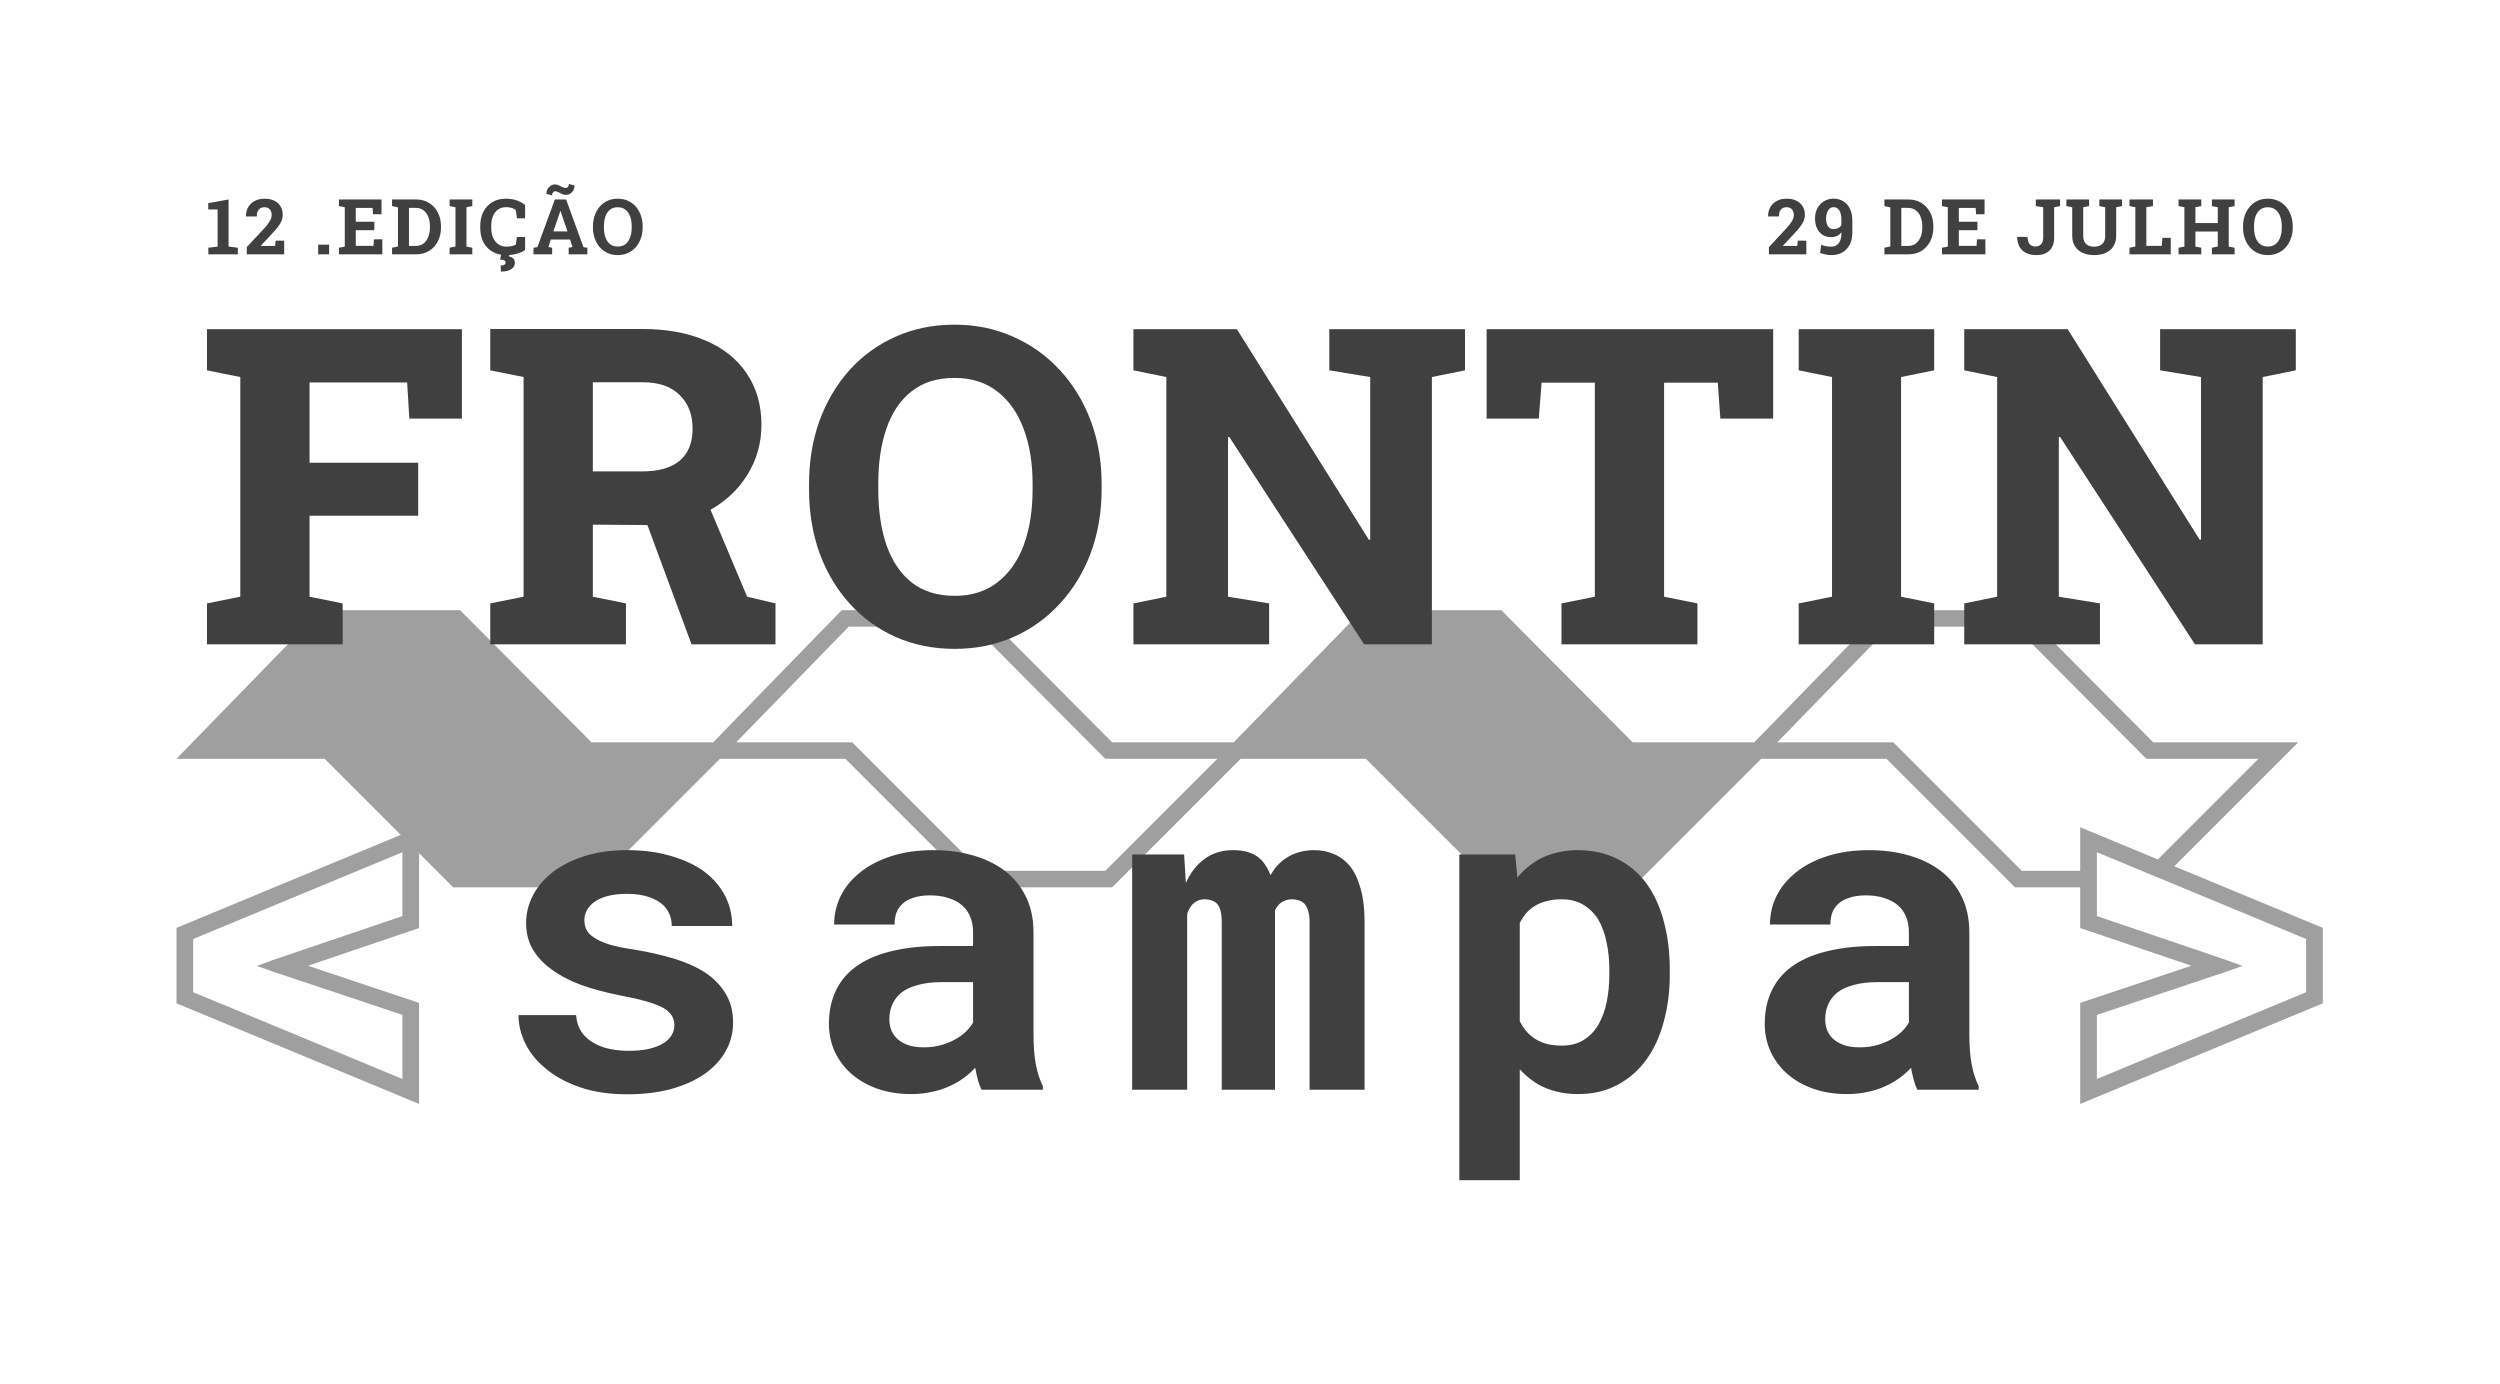 <svg width="1955" height="1082" viewBox="0 0 1955 1082" fill="none" xmlns="http://www.w3.org/2000/svg">
<g opacity="0.5">
<path fill-rule="evenodd" clip-rule="evenodd" d="M359.78 477.174H251.068L138.011 593.38H253.919L354.427 693.887H462.517L563.024 593.38H661.069L761.576 693.887H869.667L970.174 593.38H1068.14L1168.65 693.887H1276.74L1377.24 593.38H1475.21L1575.72 693.887H1632.35V680.989H1581.06L1480.55 580.482H1390.14H1389.84L1477.8 490.073H1575.71L1678.45 593.38H1766.07L1680.72 678.737L1693.68 684.01L1797.21 580.482H1683.82L1581.07 477.174H1472.36L1371.85 580.482H1276.75L1174 477.174H1065.29L964.779 580.482H869.677L766.929 477.174H658.217L557.71 580.482H462.527L359.78 477.174ZM575.922 580.482H575.705L663.664 490.073H761.566L864.314 593.38H951.933L864.324 680.989H766.919L666.412 580.482H575.922Z" fill="#404040"/>
<path fill-rule="evenodd" clip-rule="evenodd" d="M327.737 863.292L138.011 784.615V725.584L327.737 646.906V725.717L240.812 755.22L327.737 784.248V863.292ZM213.368 759.814L200.796 755.377L213.368 750.754L314.687 716.365V666.445L151.061 734.299V775.899L314.687 843.753V793.648L213.368 759.814Z" fill="#404040"/>
<path fill-rule="evenodd" clip-rule="evenodd" d="M1626.71 863.292L1816.44 784.615V725.583L1626.71 646.906V725.717L1713.64 755.22L1626.71 784.248V863.292ZM1741.08 759.814L1753.65 755.376L1741.08 750.754L1639.76 716.365V666.445L1803.39 734.299V775.899L1639.76 843.753V793.648L1741.08 759.814Z" fill="#404040"/>
</g>
<path d="M527.369 801.68C527.369 804.513 526.632 807.12 525.159 809.5C523.798 811.881 521.702 813.977 518.868 815.791C515.921 817.604 512.124 819.078 507.477 820.211C502.943 821.231 497.616 821.742 491.495 821.742C486.395 821.742 481.408 821.231 476.534 820.211C471.774 819.191 467.523 817.548 463.783 815.281C460.043 813.127 456.982 810.294 454.602 806.78C452.222 803.153 450.862 798.846 450.522 793.859H405.468C405.468 801.34 407.281 808.82 410.908 816.301C414.648 823.668 420.089 830.242 427.23 836.023C434.37 841.917 443.211 846.677 453.752 850.304C464.406 853.931 476.647 855.745 490.475 855.745C503.057 855.745 514.448 854.385 524.649 851.664C534.849 848.831 543.577 844.92 550.831 839.933C557.972 834.946 563.469 829.052 567.322 822.252C571.29 815.338 573.273 807.8 573.273 799.639C573.273 790.799 571.29 783.205 567.322 776.857C563.469 770.397 558.085 764.9 551.171 760.366C544.257 755.945 536.04 752.318 526.519 749.485C516.998 746.651 506.684 744.328 495.576 742.514C487.868 741.381 481.521 740.077 476.534 738.604C471.547 737.017 467.637 735.26 464.803 733.333C461.856 731.52 459.816 729.48 458.682 727.213C457.549 724.833 456.982 722.282 456.982 719.562C456.982 716.842 457.606 714.292 458.852 711.911C460.213 709.418 462.139 707.264 464.633 705.451C467.353 703.411 470.867 701.824 475.174 700.69C479.481 699.557 484.525 698.99 490.305 698.99C497.106 698.99 502.887 699.84 507.647 701.54C512.521 703.241 516.374 705.507 519.208 708.341C521.248 710.495 522.778 712.931 523.798 715.652C524.819 718.259 525.329 721.092 525.329 724.152H572.593C572.593 715.652 570.723 707.774 566.982 700.52C563.242 693.266 557.858 686.976 550.831 681.649C543.69 676.435 535.019 672.354 524.819 669.407C514.618 666.347 503.113 664.817 490.305 664.817C478.064 664.817 467.07 666.347 457.322 669.407C447.575 672.468 439.301 676.605 432.5 681.819C425.699 687.032 420.486 693.096 416.859 700.01C413.232 706.924 411.418 714.178 411.418 721.772C411.418 729.593 413.175 736.507 416.689 742.514C420.316 748.521 425.303 753.792 431.65 758.326C437.997 762.973 445.591 766.94 454.432 770.227C463.386 773.4 473.247 776.064 484.015 778.217C492.516 779.804 499.543 781.391 505.097 782.978C510.651 784.565 515.128 786.265 518.528 788.078C521.815 790.005 524.082 792.045 525.329 794.199C526.689 796.352 527.369 798.846 527.369 801.68ZM767.567 852.174H815.511V849.284C813.131 844.637 811.318 839.083 810.071 832.623C808.824 826.162 808.201 818.001 808.201 808.14V729.253C808.201 718.599 806.217 709.248 802.25 701.2C798.283 693.04 792.786 686.296 785.759 680.968C778.731 675.641 770.401 671.618 760.766 668.897C751.245 666.177 740.931 664.817 729.824 664.817C717.469 664.817 706.475 666.404 696.84 669.577C687.32 672.638 679.272 676.831 672.698 682.159C666.011 687.486 660.91 693.663 657.397 700.69C653.996 707.718 652.296 715.142 652.296 722.962H699.561C699.561 719.675 700.014 716.672 700.921 713.952C701.941 711.231 703.471 708.908 705.511 706.981C707.778 704.827 710.725 703.184 714.352 702.05C717.979 700.804 722.286 700.18 727.273 700.18C732.94 700.18 737.871 700.917 742.065 702.39C746.372 703.751 749.942 705.734 752.776 708.341C755.496 710.835 757.536 713.838 758.896 717.352C760.256 720.752 760.936 724.606 760.936 728.913V739.794H734.584C720.983 739.794 708.912 741.041 698.371 743.534C687.943 745.914 679.159 749.428 672.018 754.075C664.084 759.176 658.134 765.693 654.167 773.627C650.199 781.448 648.216 790.459 648.216 800.66C648.216 808.594 649.803 815.961 652.976 822.762C656.15 829.449 660.57 835.229 666.238 840.103C671.905 844.977 678.649 848.774 686.469 851.494C694.404 854.215 703.074 855.575 712.482 855.575C718.262 855.575 723.646 855.008 728.633 853.874C733.621 852.854 738.211 851.381 742.405 849.454C746.485 847.641 750.225 845.487 753.626 842.993C757.026 840.5 760.03 837.836 762.637 835.003C763.203 838.29 763.883 841.407 764.677 844.354C765.47 847.301 766.434 849.907 767.567 852.174ZM722.513 819.021C718.092 819.021 714.182 818.511 710.782 817.491C707.495 816.358 704.718 814.884 702.451 813.071C700.184 811.144 698.427 808.82 697.18 806.1C696.047 803.266 695.48 800.206 695.48 796.919C695.48 792.725 696.274 788.872 697.861 785.358C699.447 781.731 701.884 778.614 705.171 776.007C708.458 773.514 712.709 771.587 717.922 770.227C723.136 768.753 729.427 768.017 736.794 768.017H760.936V799.639C759.576 802.02 757.706 804.4 755.326 806.78C752.946 809.047 750.112 811.087 746.825 812.901C743.538 814.714 739.854 816.188 735.774 817.321C731.694 818.455 727.273 819.021 722.513 819.021ZM925.988 668.217H885.354V852.174H928.368V714.462C928.935 712.988 929.558 711.628 930.238 710.381C930.918 709.134 931.712 708.058 932.618 707.151C933.865 705.904 935.282 704.941 936.869 704.261C938.455 703.581 940.269 703.241 942.309 703.241C944.123 703.241 945.823 703.524 947.41 704.091C948.996 704.544 950.413 705.394 951.66 706.641C952.793 707.888 953.7 709.644 954.38 711.911C955.06 714.178 955.4 717.068 955.4 720.582V852.174H997.054V716.502C997.054 715.142 997.054 714.065 997.054 713.271C997.054 712.478 997.054 711.968 997.054 711.741C997.621 710.495 998.301 709.418 999.094 708.511C999.888 707.491 1000.79 706.584 1001.81 705.791C1003.06 704.997 1004.36 704.374 1005.73 703.921C1007.2 703.467 1008.84 703.241 1010.66 703.241C1012.36 703.241 1014 703.524 1015.59 704.091C1017.29 704.544 1018.76 705.394 1020.01 706.641C1021.25 708.001 1022.22 709.814 1022.9 712.081C1023.69 714.348 1024.09 717.239 1024.09 720.752V852.174H1067.1V720.922C1067.1 710.721 1066.08 702.107 1064.04 695.08C1062.11 687.939 1059.39 682.102 1055.88 677.568C1052.25 673.148 1048 669.917 1043.13 667.877C1038.37 665.837 1033.21 664.817 1027.66 664.817C1023.24 664.817 1019.16 665.384 1015.42 666.517C1011.68 667.651 1008.33 669.237 1005.39 671.278C1003 672.864 1000.79 674.791 998.754 677.058C996.828 679.212 995.071 681.649 993.484 684.369C992.464 681.535 991.217 679.042 989.744 676.888C988.383 674.621 986.74 672.694 984.813 671.108C982.32 668.954 979.373 667.367 975.972 666.347C972.572 665.327 968.718 664.817 964.411 664.817C955.57 664.817 948.033 667.141 941.799 671.788C935.679 676.321 930.861 682.555 927.348 690.489L925.988 668.217ZM1141.19 922.901H1188.46V836.193C1190.61 838.573 1192.88 840.727 1195.26 842.653C1197.64 844.58 1200.13 846.337 1202.74 847.924C1207.16 850.417 1211.92 852.288 1217.02 853.534C1222.23 854.895 1227.9 855.575 1234.02 855.575C1245.58 855.575 1255.84 853.194 1264.79 848.434C1273.75 843.674 1281.29 837.1 1287.41 828.712C1293.41 820.438 1297.95 810.577 1301.01 799.129C1304.18 787.682 1305.77 775.271 1305.77 761.896V758.326C1305.77 744.384 1304.18 731.69 1301.01 720.242C1297.95 708.681 1293.36 698.763 1287.24 690.489C1281.12 682.329 1273.58 676.038 1264.62 671.618C1255.67 667.084 1245.36 664.817 1233.68 664.817C1228.01 664.817 1222.69 665.44 1217.7 666.687C1212.83 667.821 1208.35 669.464 1204.27 671.618C1200.87 673.431 1197.7 675.585 1194.75 678.078C1191.8 680.458 1189.08 683.179 1186.59 686.239L1184.89 668.217H1141.19V922.901ZM1258.5 758.326V761.896C1258.5 769.49 1257.82 776.687 1256.46 783.488C1255.1 790.175 1252.95 796.069 1250 801.17C1247.06 806.27 1243.2 810.294 1238.44 813.241C1233.8 816.188 1228.13 817.661 1221.44 817.661C1217.25 817.661 1213.45 817.264 1210.05 816.471C1206.65 815.564 1203.65 814.317 1201.04 812.731C1198.32 811.031 1195.88 808.99 1193.73 806.61C1191.69 804.23 1189.93 801.566 1188.46 798.619V721.772C1190.04 718.599 1191.91 715.822 1194.07 713.441C1196.34 711.061 1198.94 709.078 1201.89 707.491C1204.5 706.131 1207.39 705.111 1210.56 704.431C1213.73 703.637 1217.25 703.241 1221.1 703.241C1227.79 703.241 1233.46 704.657 1238.1 707.491C1242.86 710.325 1246.77 714.178 1249.83 719.052C1252.78 724.039 1254.93 729.933 1256.29 736.734C1257.77 743.421 1258.5 750.618 1258.5 758.326ZM1499.38 852.174H1547.33V849.284C1544.95 844.637 1543.13 839.083 1541.89 832.623C1540.64 826.162 1540.02 818.001 1540.02 808.14V729.253C1540.02 718.599 1538.03 709.248 1534.07 701.2C1530.1 693.04 1524.6 686.296 1517.57 680.968C1510.55 675.641 1502.22 671.618 1492.58 668.897C1483.06 666.177 1472.75 664.817 1461.64 664.817C1449.28 664.817 1438.29 666.404 1428.66 669.577C1419.14 672.638 1411.09 676.831 1404.51 682.159C1397.83 687.486 1392.73 693.663 1389.21 700.69C1385.81 707.718 1384.11 715.142 1384.11 722.962H1431.38C1431.38 719.675 1431.83 716.672 1432.74 713.952C1433.76 711.231 1435.29 708.908 1437.33 706.981C1439.59 704.827 1442.54 703.184 1446.17 702.05C1449.79 700.804 1454.1 700.18 1459.09 700.18C1464.76 700.18 1469.69 700.917 1473.88 702.39C1478.19 703.751 1481.76 705.734 1484.59 708.341C1487.31 710.835 1489.35 713.838 1490.71 717.352C1492.07 720.752 1492.75 724.606 1492.75 728.913V739.794H1466.4C1452.8 739.794 1440.73 741.041 1430.19 743.534C1419.76 745.914 1410.97 749.428 1403.83 754.075C1395.9 759.176 1389.95 765.693 1385.98 773.627C1382.02 781.448 1380.03 790.459 1380.03 800.66C1380.03 808.594 1381.62 815.961 1384.79 822.762C1387.97 829.449 1392.39 835.229 1398.05 840.103C1403.72 844.977 1410.46 848.774 1418.29 851.494C1426.22 854.215 1434.89 855.575 1444.3 855.575C1450.08 855.575 1455.46 855.008 1460.45 853.874C1465.44 852.854 1470.03 851.381 1474.22 849.454C1478.3 847.641 1482.04 845.487 1485.44 842.993C1488.84 840.5 1491.85 837.836 1494.45 835.003C1495.02 838.29 1495.7 841.407 1496.49 844.354C1497.29 847.301 1498.25 849.907 1499.38 852.174ZM1454.33 819.021C1449.91 819.021 1446 818.511 1442.6 817.491C1439.31 816.358 1436.53 814.884 1434.27 813.071C1432 811.144 1430.24 808.82 1429 806.1C1427.86 803.266 1427.3 800.206 1427.3 796.919C1427.3 792.725 1428.09 788.872 1429.68 785.358C1431.26 781.731 1433.7 778.614 1436.99 776.007C1440.27 773.514 1444.52 771.587 1449.74 770.227C1454.95 768.753 1461.24 768.017 1468.61 768.017H1492.75V799.639C1491.39 802.02 1489.52 804.4 1487.14 806.78C1484.76 809.047 1481.93 811.087 1478.64 812.901C1475.35 814.714 1471.67 816.188 1467.59 817.321C1463.51 818.455 1459.09 819.021 1454.33 819.021Z" fill="#404040"/>
<path d="M161.849 503.857V471.871L187.912 466.624V294.845L161.849 289.598V257.443H361.215V327.339H320.089L318.397 299.076H242.069V361.864H327.028V403.328H242.069V466.624L267.963 471.871V503.857H161.849ZM383.378 503.857V471.871L409.442 466.624V294.845L383.378 289.598V257.273H502.355C521.535 257.273 538.065 260.32 551.942 266.412C565.933 272.392 576.651 281.024 584.098 292.306C591.657 303.476 595.437 316.79 595.437 332.247C595.437 346.689 591.657 359.89 584.098 371.849C576.651 383.696 566.271 393.117 552.958 400.113C539.757 407.108 524.582 410.606 507.432 410.606L463.599 410.267V466.624L489.492 471.871V503.857H383.378ZM540.772 503.857L503.201 402.313L551.265 388.266L584.267 466.624L606.438 471.871V503.857H540.772ZM463.599 368.634H502.186C515.161 368.634 524.977 365.813 531.633 360.172C538.29 354.418 541.619 346.125 541.619 335.293C541.619 324.236 538.234 315.436 531.464 308.892C524.807 302.235 515.104 298.907 502.355 298.907H463.599V368.634ZM746.562 507.411C729.751 507.411 714.35 504.308 700.36 498.103C686.482 491.897 674.466 483.153 664.311 471.871C654.157 460.588 646.315 447.387 640.787 432.268C635.371 417.037 632.663 400.451 632.663 382.512V378.619C632.663 360.792 635.371 344.32 640.787 329.201C646.315 314.082 654.101 300.881 664.142 289.598C674.297 278.316 686.313 269.572 700.19 263.366C714.181 257.048 729.582 253.889 746.393 253.889C763.092 253.889 778.436 257.048 792.427 263.366C806.417 269.572 818.603 278.316 828.983 289.598C839.363 300.881 847.373 314.082 853.015 329.201C858.656 344.32 861.477 360.792 861.477 378.619V382.512C861.477 400.451 858.656 417.037 853.015 432.268C847.373 447.387 839.363 460.588 828.983 471.871C818.715 483.153 806.586 491.897 792.596 498.103C778.605 504.308 763.261 507.411 746.562 507.411ZM746.562 465.947C759.763 465.947 770.877 462.45 779.903 455.454C789.042 448.459 795.924 438.756 800.55 426.345C805.176 413.821 807.489 399.21 807.489 382.512V378.281C807.489 361.921 805.12 347.535 800.381 335.124C795.755 322.713 788.873 313.01 779.734 306.015C770.707 299.019 759.594 295.522 746.393 295.522C732.854 295.522 721.684 299.019 712.883 306.015C704.083 312.897 697.539 322.544 693.252 334.955C688.964 347.253 686.82 361.695 686.82 378.281V382.512C686.82 399.21 688.964 413.821 693.252 426.345C697.652 438.869 704.252 448.628 713.053 455.624C721.966 462.506 733.136 465.947 746.562 465.947ZM886.348 503.857V471.871L912.073 466.624V294.845L886.348 289.598V257.443H912.073H967.246L1070.48 422.114L1071.5 421.945V294.845L1039.51 289.598V257.443H1119.73H1145.63V289.598L1119.73 294.845V503.857H1066.76L961.322 341.725H960.307V466.624L992.462 471.871V503.857H886.348ZM1221.1 503.857V471.871L1247.16 466.624V299.245H1205.53L1203.33 327.339H1162.54V257.443H1386.62V327.339H1345.32L1343.29 299.245H1301.32V466.624L1327.38 471.871V503.857H1221.1ZM1406.58 503.857V471.871L1432.64 466.624V294.845L1406.58 289.598V257.443H1512.53V289.598L1486.63 294.845V466.624L1512.53 471.871V503.857H1406.58ZM1536.04 503.857V471.871L1561.77 466.624V294.845L1536.04 289.598V257.443H1561.77H1616.94L1720.18 422.114L1721.19 421.945V294.845L1689.21 289.598V257.443H1769.43H1795.32V289.598L1769.43 294.845V503.857H1716.45L1611.02 341.725H1610V466.624L1642.16 471.871V503.857H1536.04Z" fill="#404040"/>
<path d="M162.924 198.871V193.715L170.171 192.832V163.786H162.836V158.867L178.743 155.98V192.832L185.99 193.715V198.871H162.924ZM192.983 198.871V193.244L206.887 178.309C208.301 176.718 209.411 175.334 210.216 174.155C211.021 172.977 211.591 171.907 211.924 170.944C212.278 169.962 212.455 168.99 212.455 168.028C212.455 166.359 211.974 164.945 211.011 163.786C210.069 162.627 208.674 162.048 206.828 162.048C204.845 162.048 203.342 162.696 202.321 163.992C201.3 165.269 200.789 167.036 200.789 169.295H192.423L192.364 169.118C192.305 166.526 192.855 164.199 194.014 162.136C195.192 160.055 196.881 158.405 199.081 157.188C201.3 155.97 203.912 155.361 206.917 155.361C209.862 155.361 212.386 155.891 214.487 156.952C216.608 157.993 218.238 159.456 219.377 161.341C220.516 163.226 221.086 165.406 221.086 167.881C221.086 169.589 220.782 171.2 220.173 172.712C219.564 174.204 218.611 175.785 217.315 177.455C216.019 179.124 214.35 181.039 212.307 183.199L203.971 192.154L204.03 192.301H215.135L215.577 188.207H222.235V198.871H192.983ZM248.8 198.871V191.329H257.372V198.871H248.8ZM265.043 198.871V193.715L269.609 192.832V162.048L265.043 161.164V155.98H298.331V167.557H291.732L291.349 162.608H278.211V173.389H292.734V180.017H278.211V192.272H292.056L292.439 187.146H298.979V198.871H265.043ZM306.591 198.871V193.715L311.216 192.743V162.166L306.591 161.164V155.98H311.216H325.414C329.244 155.98 332.622 156.883 335.548 158.69C338.474 160.477 340.752 162.961 342.382 166.143C344.032 169.305 344.857 172.938 344.857 177.042V177.838C344.857 181.903 344.042 185.526 342.412 188.708C340.801 191.869 338.543 194.354 335.636 196.16C332.73 197.967 329.362 198.871 325.532 198.871H306.591ZM319.817 192.301H325.09C327.467 192.301 329.48 191.683 331.129 190.446C332.779 189.189 334.036 187.47 334.9 185.29C335.784 183.111 336.226 180.626 336.226 177.838V177.013C336.226 174.185 335.784 171.691 334.9 169.53C334.036 167.351 332.779 165.652 331.129 164.434C329.48 163.197 327.467 162.578 325.09 162.578H319.817V192.301ZM351.614 198.871V193.715L356.18 192.832V162.048L351.614 161.164V155.98H369.348V161.164L364.782 162.048V192.832L369.348 193.715V198.871H351.614ZM396.078 199.489C391.915 199.489 388.292 198.625 385.208 196.897C382.125 195.149 379.739 192.684 378.05 189.503C376.381 186.302 375.546 182.521 375.546 178.162V176.718C375.546 172.555 376.351 168.873 377.962 165.671C379.592 162.451 381.909 159.927 384.914 158.101C387.918 156.274 391.493 155.361 395.636 155.361C398.543 155.361 401.263 155.774 403.796 156.598C406.349 157.423 408.627 158.68 410.631 160.369V170.738H404.238L403.354 164.228C402.706 163.757 401.999 163.354 401.233 163.02C400.468 162.686 399.633 162.431 398.73 162.254C397.846 162.078 396.883 161.989 395.843 161.989C393.407 161.989 391.316 162.588 389.568 163.786C387.82 164.984 386.475 166.683 385.532 168.882C384.609 171.062 384.148 173.655 384.148 176.659V178.162C384.148 181.166 384.639 183.768 385.621 185.968C386.603 188.168 387.997 189.876 389.804 191.094C391.611 192.292 393.751 192.891 396.226 192.891C397.463 192.891 398.7 192.753 399.937 192.478C401.194 192.184 402.333 191.811 403.354 191.359L404.238 185.32H410.631V195.571C408.961 196.671 406.88 197.604 404.385 198.37C401.891 199.116 399.122 199.489 396.078 199.489ZM391.689 212.392L391.483 207.679C392.661 207.679 393.594 207.482 394.281 207.089C394.988 206.716 395.342 206.137 395.342 205.351C395.342 204.507 394.998 203.918 394.311 203.584C393.623 203.27 392.534 203.073 391.041 202.995L392.043 198.34H398.376L397.993 200.52C399.309 200.736 400.409 201.227 401.292 201.993C402.176 202.779 402.618 203.937 402.618 205.469C402.618 207.571 401.666 209.25 399.761 210.507C397.856 211.763 395.165 212.392 391.689 212.392ZM417.182 198.871V193.715L420.246 193.274L433.885 155.98H442.693L456.243 193.274L459.307 193.715V198.871H444.696V193.715L447.671 193.185L445.786 187.294H430.703L428.818 193.185L431.793 193.715V198.871H417.182ZM432.736 180.96H443.753L438.745 166.261L438.333 164.964H438.156L437.714 166.349L432.736 180.96ZM431.705 152.769L427.257 151.591C427.257 150.275 427.561 149.057 428.17 147.938C428.798 146.818 429.623 145.915 430.644 145.228C431.666 144.54 432.775 144.197 433.973 144.197C434.916 144.197 435.898 144.432 436.919 144.904C437.94 145.375 438.912 145.856 439.835 146.347C440.778 146.818 441.573 147.054 442.221 147.054C443.027 147.034 443.665 146.73 444.136 146.141C444.627 145.532 444.873 144.766 444.873 143.843L449.321 145.08C449.321 146.435 449.006 147.673 448.378 148.792C447.769 149.892 446.954 150.775 445.933 151.443C444.912 152.091 443.792 152.415 442.575 152.415C441.554 152.415 440.532 152.18 439.511 151.708C438.49 151.237 437.538 150.766 436.654 150.294C435.77 149.803 434.994 149.558 434.327 149.558C433.521 149.558 432.883 149.872 432.412 150.501C431.94 151.129 431.705 151.885 431.705 152.769ZM483.062 199.489C480.175 199.489 477.543 198.949 475.167 197.869C472.791 196.789 470.739 195.277 469.01 193.332C467.302 191.369 465.986 189.071 465.063 186.439C464.14 183.788 463.679 180.891 463.679 177.749V177.101C463.679 173.979 464.14 171.102 465.063 168.47C465.986 165.819 467.302 163.511 469.01 161.547C470.719 159.583 472.761 158.061 475.138 156.981C477.514 155.901 480.146 155.361 483.032 155.361C485.939 155.361 488.59 155.901 490.986 156.981C493.382 158.061 495.444 159.583 497.172 161.547C498.9 163.511 500.226 165.819 501.149 168.47C502.092 171.102 502.563 173.979 502.563 177.101V177.749C502.563 180.891 502.092 183.788 501.149 186.439C500.226 189.071 498.9 191.369 497.172 193.332C495.444 195.277 493.382 196.789 490.986 197.869C488.61 198.949 485.968 199.489 483.062 199.489ZM483.062 192.802C485.497 192.802 487.52 192.174 489.13 190.917C490.741 189.66 491.948 187.902 492.754 185.644C493.578 183.386 493.991 180.754 493.991 177.749V177.042C493.991 174.077 493.578 171.475 492.754 169.236C491.929 166.977 490.701 165.22 489.071 163.963C487.461 162.706 485.448 162.078 483.032 162.078C480.637 162.078 478.643 162.706 477.052 163.963C475.462 165.2 474.264 166.938 473.459 169.177C472.673 171.416 472.28 174.038 472.28 177.042V177.749C472.28 180.754 472.673 183.386 473.459 185.644C474.264 187.902 475.462 189.66 477.052 190.917C478.663 192.174 480.666 192.802 483.062 192.802Z" fill="#404040"/>
<path d="M1383.29 198.871V193.244L1397.19 178.309C1398.6 176.718 1399.71 175.334 1400.52 174.155C1401.32 172.977 1401.89 171.907 1402.23 170.944C1402.58 169.962 1402.76 168.99 1402.76 168.028C1402.76 166.359 1402.28 164.945 1401.31 163.786C1400.37 162.627 1398.98 162.048 1397.13 162.048C1395.15 162.048 1393.65 162.696 1392.62 163.992C1391.6 165.269 1391.09 167.036 1391.09 169.295H1382.73L1382.67 169.118C1382.61 166.526 1383.16 164.199 1384.32 162.136C1385.5 160.055 1387.18 158.405 1389.38 157.188C1391.6 155.97 1394.21 155.361 1397.22 155.361C1400.17 155.361 1402.69 155.891 1404.79 156.952C1406.91 157.993 1408.54 159.456 1409.68 161.341C1410.82 163.226 1411.39 165.406 1411.39 167.881C1411.39 169.589 1411.08 171.2 1410.48 172.712C1409.87 174.204 1408.91 175.785 1407.62 177.455C1406.32 179.124 1404.65 181.039 1402.61 183.199L1394.27 192.154L1394.33 192.301H1405.44L1405.88 188.207H1412.54V198.871H1383.29ZM1432.26 199.489C1430.76 199.489 1429.22 199.332 1427.63 199.018C1426.06 198.723 1424.61 198.281 1423.27 197.692L1424.24 191.477C1425.48 191.928 1426.75 192.282 1428.04 192.537C1429.36 192.773 1430.65 192.891 1431.9 192.891C1434.4 192.891 1436.36 192.036 1437.79 190.328C1439.23 188.619 1439.97 185.958 1440 182.345L1439.95 181.697C1438.98 182.934 1437.82 183.876 1436.47 184.525C1435.13 185.153 1433.66 185.467 1432.05 185.467C1429.52 185.467 1427.29 184.878 1425.36 183.7C1423.46 182.502 1421.98 180.803 1420.92 178.603C1419.87 176.404 1419.35 173.763 1419.35 170.679C1419.35 167.792 1419.97 165.19 1421.21 162.873C1422.47 160.556 1424.18 158.729 1426.34 157.394C1428.52 156.039 1430.99 155.361 1433.76 155.361C1436.69 155.361 1439.26 156.039 1441.48 157.394C1443.7 158.749 1445.42 160.713 1446.66 163.285C1447.9 165.858 1448.52 168.961 1448.52 172.594V181.903C1448.52 185.595 1447.82 188.757 1446.43 191.388C1445.05 194.02 1443.14 196.033 1440.68 197.427C1438.25 198.802 1435.44 199.489 1432.26 199.489ZM1433.91 179.163C1435.22 179.163 1436.4 178.898 1437.44 178.368C1438.48 177.818 1439.32 177.091 1439.95 176.188V171.592C1439.95 168.431 1439.4 166.045 1438.3 164.434C1437.2 162.804 1435.7 161.989 1433.82 161.989C1432.66 161.989 1431.64 162.382 1430.75 163.167C1429.89 163.933 1429.2 164.984 1428.69 166.32C1428.2 167.635 1427.96 169.089 1427.96 170.679C1427.96 172.407 1428.17 173.91 1428.6 175.186C1429.06 176.463 1429.72 177.445 1430.61 178.132C1431.49 178.82 1432.59 179.163 1433.91 179.163ZM1473.61 198.871V193.715L1478.23 192.743V162.166L1473.61 161.164V155.98H1478.23H1492.43C1496.26 155.98 1499.64 156.883 1502.57 158.69C1505.49 160.477 1507.77 162.961 1509.4 166.143C1511.05 169.305 1511.88 172.938 1511.88 177.042V177.838C1511.88 181.903 1511.06 185.526 1509.43 188.708C1507.82 191.869 1505.56 194.354 1502.66 196.16C1499.75 197.967 1496.38 198.871 1492.55 198.871H1473.61ZM1486.84 192.301H1492.11C1494.49 192.301 1496.5 191.683 1498.15 190.446C1499.8 189.189 1501.06 187.47 1501.92 185.29C1502.8 183.111 1503.24 180.626 1503.24 177.838V177.013C1503.24 174.185 1502.8 171.691 1501.92 169.53C1501.06 167.351 1499.8 165.652 1498.15 164.434C1496.5 163.197 1494.49 162.578 1492.11 162.578H1486.84V192.301ZM1518.63 198.871V193.715L1523.2 192.832V162.048L1518.63 161.164V155.98H1551.92V167.557H1545.32L1544.94 162.608H1531.8V173.389H1546.32V180.017H1531.8V192.272H1545.65L1546.03 187.146H1552.57V198.871H1518.63ZM1592.63 199.489C1589.64 199.489 1587.02 198.988 1584.76 197.987C1582.52 196.966 1580.75 195.414 1579.46 193.332C1578.18 191.251 1577.48 188.609 1577.37 185.408L1577.43 185.232H1585.5C1585.65 188.04 1586.28 190.004 1587.38 191.123C1588.48 192.223 1589.95 192.773 1591.77 192.773C1592.95 192.773 1593.98 192.517 1594.87 192.007C1595.77 191.496 1596.48 190.74 1596.99 189.739C1597.52 188.717 1597.78 187.47 1597.78 185.997V162.048L1592.01 161.164V155.98H1610.95V161.164L1606.35 162.048V185.997C1606.35 188.747 1605.82 191.133 1604.76 193.156C1603.7 195.179 1602.15 196.74 1600.11 197.84C1598.07 198.939 1595.57 199.489 1592.63 199.489ZM1637.62 199.489C1634.22 199.489 1631.23 198.9 1628.64 197.722C1626.06 196.543 1624.06 194.835 1622.63 192.596C1621.19 190.357 1620.48 187.637 1620.48 184.436V162.048L1615.91 161.164V155.98H1633.67V161.164L1629.08 162.048V184.436C1629.08 186.321 1629.42 187.893 1630.11 189.149C1630.8 190.406 1631.78 191.349 1633.05 191.977C1634.33 192.586 1635.85 192.891 1637.62 192.891C1639.43 192.891 1640.97 192.586 1642.25 191.977C1643.54 191.349 1644.53 190.406 1645.22 189.149C1645.91 187.893 1646.25 186.321 1646.25 184.436V162.048L1641.69 161.164V155.98H1659.45V161.164L1654.85 162.048V184.436C1654.85 187.637 1654.13 190.367 1652.67 192.626C1651.24 194.864 1649.23 196.573 1646.63 197.751C1644.06 198.91 1641.06 199.489 1637.62 199.489ZM1665.26 198.871V193.715L1669.83 192.832V162.048L1665.26 161.164V155.98H1669.83H1678.43H1683.62V161.164L1678.43 162.048V192.272H1690.54L1690.95 185.997H1697.52V198.871H1665.26ZM1703.63 198.871V193.715L1708.2 192.832V162.048L1703.63 161.164V155.98H1721.39V161.164L1716.8 162.048V174.42H1734.3V162.048L1729.7 161.164V155.98H1734.3H1742.87H1747.46V161.164L1742.87 162.048V192.832L1747.46 193.715V198.871H1729.7V193.715L1734.3 192.832V181.049H1716.8V192.832L1721.39 193.715V198.871H1703.63ZM1773.43 199.489C1770.54 199.489 1767.91 198.949 1765.53 197.869C1763.16 196.789 1761.1 195.277 1759.38 193.332C1757.67 191.369 1756.35 189.071 1755.43 186.439C1754.51 183.788 1754.04 180.891 1754.04 177.749V177.101C1754.04 173.979 1754.51 171.102 1755.43 168.47C1756.35 165.819 1757.67 163.511 1759.38 161.547C1761.08 159.583 1763.13 158.061 1765.5 156.981C1767.88 155.901 1770.51 155.361 1773.4 155.361C1776.3 155.361 1778.96 155.901 1781.35 156.981C1783.75 158.061 1785.81 159.583 1787.54 161.547C1789.27 163.511 1790.59 165.819 1791.51 168.47C1792.46 171.102 1792.93 173.979 1792.93 177.101V177.749C1792.93 180.891 1792.46 183.788 1791.51 186.439C1790.59 189.071 1789.27 191.369 1787.54 193.332C1785.81 195.277 1783.75 196.789 1781.35 197.869C1778.98 198.949 1776.33 199.489 1773.43 199.489ZM1773.43 192.802C1775.86 192.802 1777.89 192.174 1779.5 190.917C1781.11 189.66 1782.31 187.902 1783.12 185.644C1783.94 183.386 1784.36 180.754 1784.36 177.749V177.042C1784.36 174.077 1783.94 171.475 1783.12 169.236C1782.29 166.977 1781.07 165.22 1779.44 163.963C1777.83 162.706 1775.81 162.078 1773.4 162.078C1771 162.078 1769.01 162.706 1767.42 163.963C1765.83 165.2 1764.63 166.938 1763.82 169.177C1763.04 171.416 1762.65 174.038 1762.65 177.042V177.749C1762.65 180.754 1763.04 183.386 1763.82 185.644C1764.63 187.902 1765.83 189.66 1767.42 190.917C1769.03 192.174 1771.03 192.802 1773.43 192.802Z" fill="#404040"/>
</svg>
